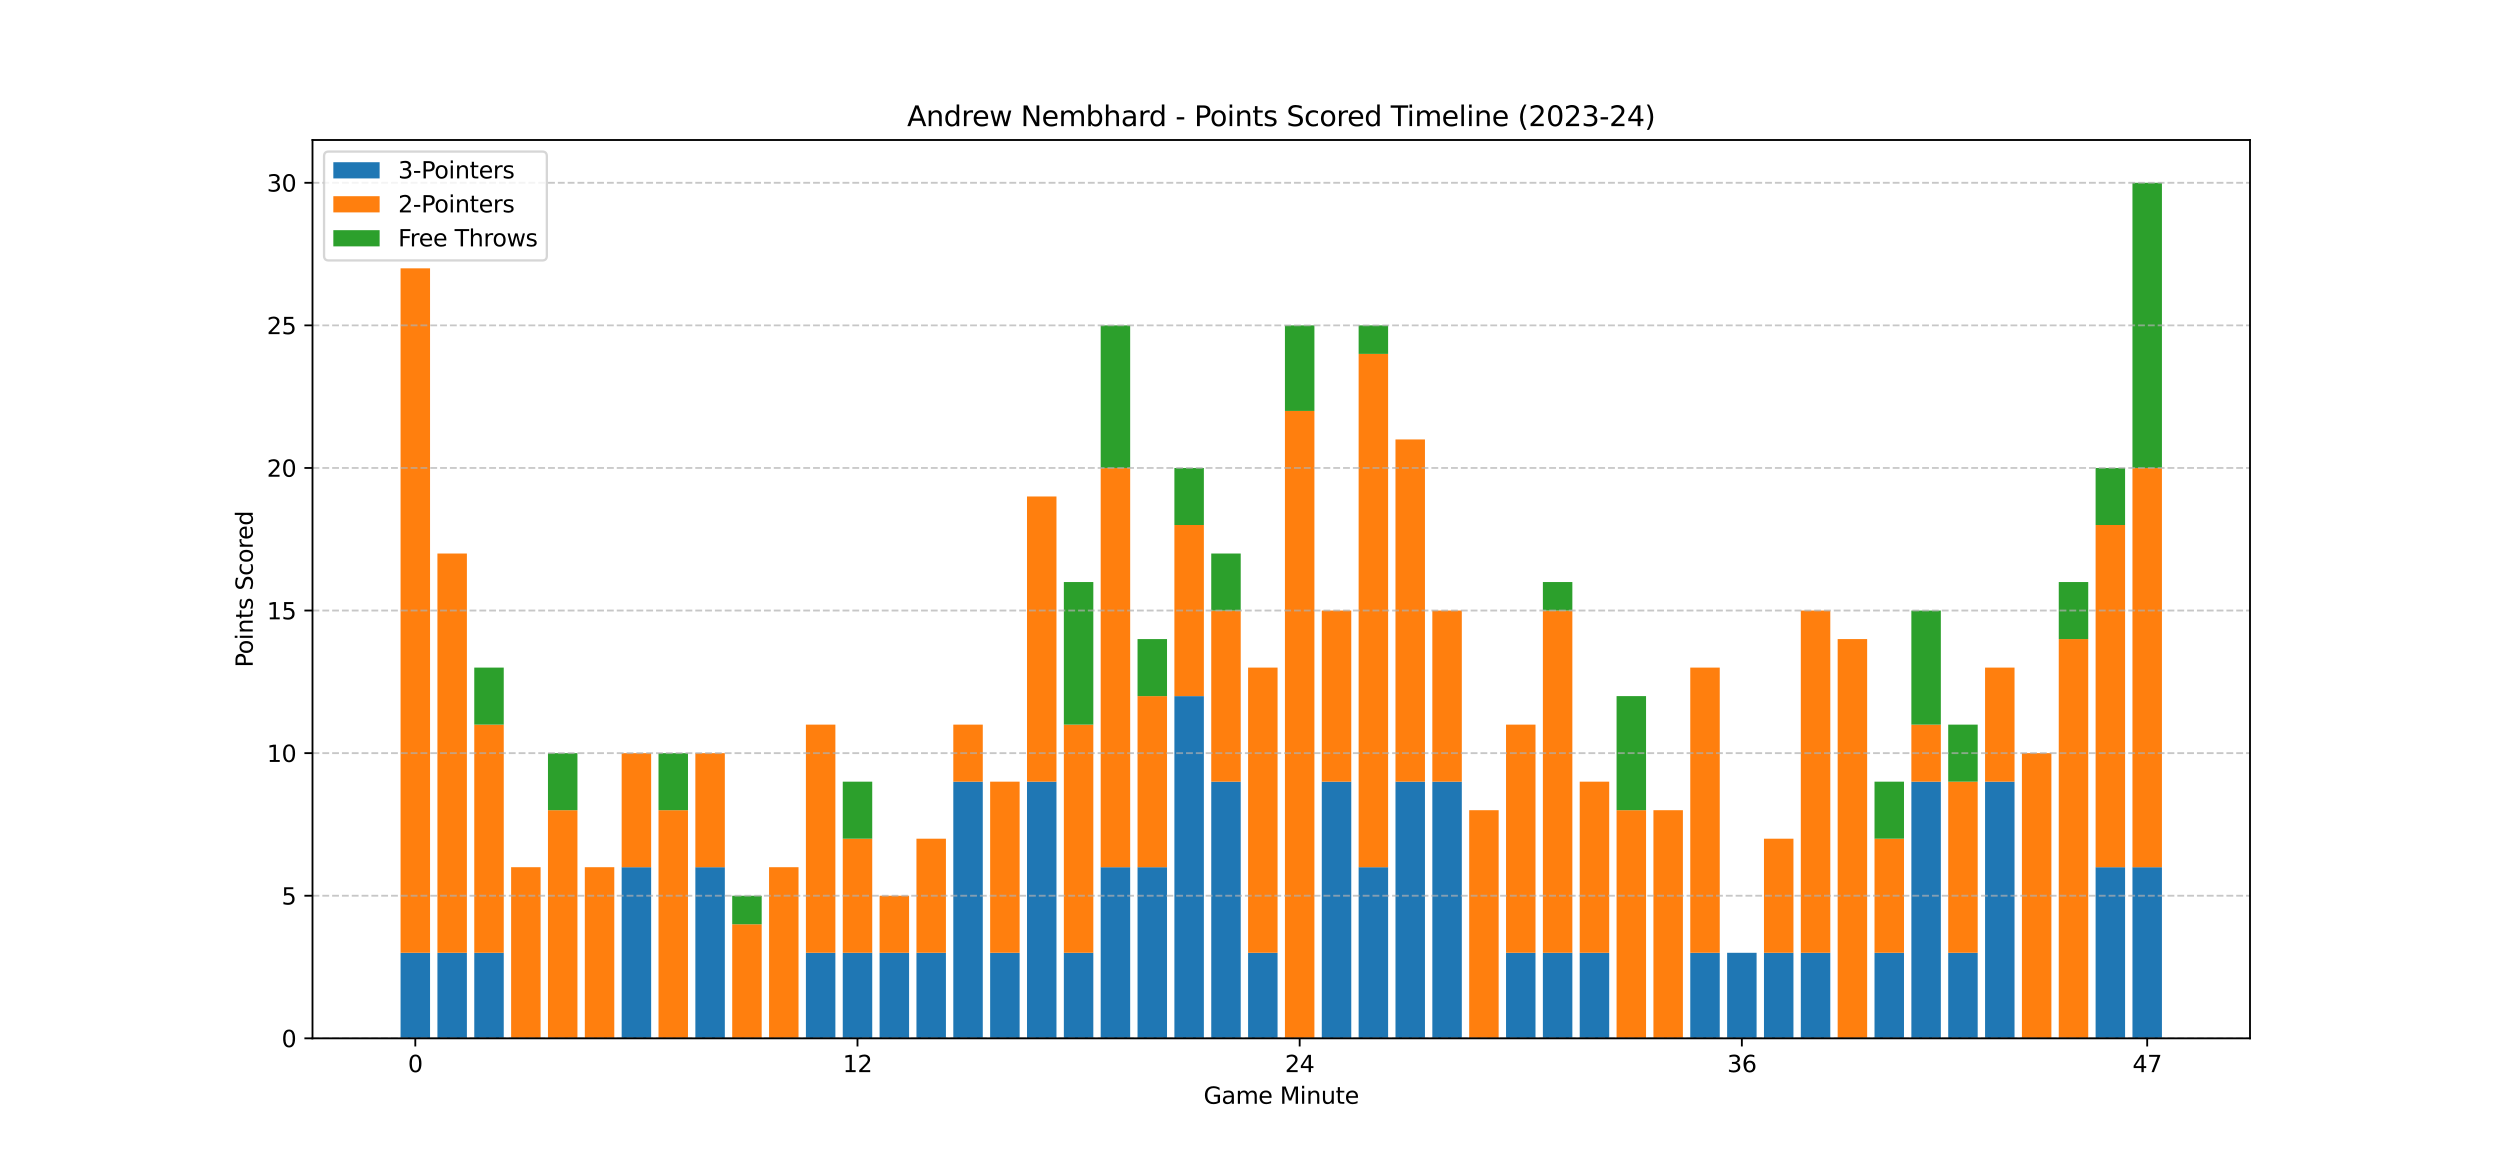<?xml version="1.0" encoding="utf-8" standalone="no"?>
<!DOCTYPE svg PUBLIC "-//W3C//DTD SVG 1.1//EN"
  "http://www.w3.org/Graphics/SVG/1.1/DTD/svg11.dtd">
<svg xmlns:xlink="http://www.w3.org/1999/xlink" width="1080pt" height="504pt" viewBox="0 0 1080 504" xmlns="http://www.w3.org/2000/svg" version="1.1">
 <defs>
  <style type="text/css">*{stroke-linejoin: round; stroke-linecap: butt}</style>
 </defs>
 <g id="figure_1">
  <g id="patch_1">
   <path d="M 0 504 
L 1080 504 
L 1080 0 
L 0 0 
z
" style="fill: #ffffff"/>
  </g>
  <g id="axes_1">
   <g id="patch_2">
    <path d="M 135 448.56 
L 972 448.56 
L 972 60.48 
L 135 60.48 
z
" style="fill: #ffffff"/>
   </g>
   <g id="patch_3">
    <path d="M 173.045 448.56 
L 185.78 448.56 
L 185.78 411.6 
L 173.045 411.6 
z
" clip-path="url(#p63dd020dab)" style="fill: #1f77b4"/>
   </g>
   <g id="patch_4">
    <path d="M 188.964 448.56 
L 201.699 448.56 
L 201.699 411.6 
L 188.964 411.6 
z
" clip-path="url(#p63dd020dab)" style="fill: #1f77b4"/>
   </g>
   <g id="patch_5">
    <path d="M 204.883 448.56 
L 217.618 448.56 
L 217.618 411.6 
L 204.883 411.6 
z
" clip-path="url(#p63dd020dab)" style="fill: #1f77b4"/>
   </g>
   <g id="patch_6">
    <path d="M 220.801 448.56 
L 233.536 448.56 
L 233.536 448.56 
L 220.801 448.56 
z
" clip-path="url(#p63dd020dab)" style="fill: #1f77b4"/>
   </g>
   <g id="patch_7">
    <path d="M 236.72 448.56 
L 249.455 448.56 
L 249.455 448.56 
L 236.72 448.56 
z
" clip-path="url(#p63dd020dab)" style="fill: #1f77b4"/>
   </g>
   <g id="patch_8">
    <path d="M 252.638 448.56 
L 265.373 448.56 
L 265.373 448.56 
L 252.638 448.56 
z
" clip-path="url(#p63dd020dab)" style="fill: #1f77b4"/>
   </g>
   <g id="patch_9">
    <path d="M 268.557 448.56 
L 281.292 448.56 
L 281.292 374.64 
L 268.557 374.64 
z
" clip-path="url(#p63dd020dab)" style="fill: #1f77b4"/>
   </g>
   <g id="patch_10">
    <path d="M 284.476 448.56 
L 297.211 448.56 
L 297.211 448.56 
L 284.476 448.56 
z
" clip-path="url(#p63dd020dab)" style="fill: #1f77b4"/>
   </g>
   <g id="patch_11">
    <path d="M 300.394 448.56 
L 313.129 448.56 
L 313.129 374.64 
L 300.394 374.64 
z
" clip-path="url(#p63dd020dab)" style="fill: #1f77b4"/>
   </g>
   <g id="patch_12">
    <path d="M 316.313 448.56 
L 329.048 448.56 
L 329.048 448.56 
L 316.313 448.56 
z
" clip-path="url(#p63dd020dab)" style="fill: #1f77b4"/>
   </g>
   <g id="patch_13">
    <path d="M 332.231 448.56 
L 344.966 448.56 
L 344.966 448.56 
L 332.231 448.56 
z
" clip-path="url(#p63dd020dab)" style="fill: #1f77b4"/>
   </g>
   <g id="patch_14">
    <path d="M 348.15 448.56 
L 360.885 448.56 
L 360.885 411.6 
L 348.15 411.6 
z
" clip-path="url(#p63dd020dab)" style="fill: #1f77b4"/>
   </g>
   <g id="patch_15">
    <path d="M 364.069 448.56 
L 376.804 448.56 
L 376.804 411.6 
L 364.069 411.6 
z
" clip-path="url(#p63dd020dab)" style="fill: #1f77b4"/>
   </g>
   <g id="patch_16">
    <path d="M 379.987 448.56 
L 392.722 448.56 
L 392.722 411.6 
L 379.987 411.6 
z
" clip-path="url(#p63dd020dab)" style="fill: #1f77b4"/>
   </g>
   <g id="patch_17">
    <path d="M 395.906 448.56 
L 408.641 448.56 
L 408.641 411.6 
L 395.906 411.6 
z
" clip-path="url(#p63dd020dab)" style="fill: #1f77b4"/>
   </g>
   <g id="patch_18">
    <path d="M 411.824 448.56 
L 424.559 448.56 
L 424.559 337.68 
L 411.824 337.68 
z
" clip-path="url(#p63dd020dab)" style="fill: #1f77b4"/>
   </g>
   <g id="patch_19">
    <path d="M 427.743 448.56 
L 440.478 448.56 
L 440.478 411.6 
L 427.743 411.6 
z
" clip-path="url(#p63dd020dab)" style="fill: #1f77b4"/>
   </g>
   <g id="patch_20">
    <path d="M 443.662 448.56 
L 456.397 448.56 
L 456.397 337.68 
L 443.662 337.68 
z
" clip-path="url(#p63dd020dab)" style="fill: #1f77b4"/>
   </g>
   <g id="patch_21">
    <path d="M 459.58 448.56 
L 472.315 448.56 
L 472.315 411.6 
L 459.58 411.6 
z
" clip-path="url(#p63dd020dab)" style="fill: #1f77b4"/>
   </g>
   <g id="patch_22">
    <path d="M 475.499 448.56 
L 488.234 448.56 
L 488.234 374.64 
L 475.499 374.64 
z
" clip-path="url(#p63dd020dab)" style="fill: #1f77b4"/>
   </g>
   <g id="patch_23">
    <path d="M 491.417 448.56 
L 504.152 448.56 
L 504.152 374.64 
L 491.417 374.64 
z
" clip-path="url(#p63dd020dab)" style="fill: #1f77b4"/>
   </g>
   <g id="patch_24">
    <path d="M 507.336 448.56 
L 520.071 448.56 
L 520.071 300.72 
L 507.336 300.72 
z
" clip-path="url(#p63dd020dab)" style="fill: #1f77b4"/>
   </g>
   <g id="patch_25">
    <path d="M 523.255 448.56 
L 535.99 448.56 
L 535.99 337.68 
L 523.255 337.68 
z
" clip-path="url(#p63dd020dab)" style="fill: #1f77b4"/>
   </g>
   <g id="patch_26">
    <path d="M 539.173 448.56 
L 551.908 448.56 
L 551.908 411.6 
L 539.173 411.6 
z
" clip-path="url(#p63dd020dab)" style="fill: #1f77b4"/>
   </g>
   <g id="patch_27">
    <path d="M 555.092 448.56 
L 567.827 448.56 
L 567.827 448.56 
L 555.092 448.56 
z
" clip-path="url(#p63dd020dab)" style="fill: #1f77b4"/>
   </g>
   <g id="patch_28">
    <path d="M 571.01 448.56 
L 583.745 448.56 
L 583.745 337.68 
L 571.01 337.68 
z
" clip-path="url(#p63dd020dab)" style="fill: #1f77b4"/>
   </g>
   <g id="patch_29">
    <path d="M 586.929 448.56 
L 599.664 448.56 
L 599.664 374.64 
L 586.929 374.64 
z
" clip-path="url(#p63dd020dab)" style="fill: #1f77b4"/>
   </g>
   <g id="patch_30">
    <path d="M 602.848 448.56 
L 615.583 448.56 
L 615.583 337.68 
L 602.848 337.68 
z
" clip-path="url(#p63dd020dab)" style="fill: #1f77b4"/>
   </g>
   <g id="patch_31">
    <path d="M 618.766 448.56 
L 631.501 448.56 
L 631.501 337.68 
L 618.766 337.68 
z
" clip-path="url(#p63dd020dab)" style="fill: #1f77b4"/>
   </g>
   <g id="patch_32">
    <path d="M 634.685 448.56 
L 647.42 448.56 
L 647.42 448.56 
L 634.685 448.56 
z
" clip-path="url(#p63dd020dab)" style="fill: #1f77b4"/>
   </g>
   <g id="patch_33">
    <path d="M 650.603 448.56 
L 663.338 448.56 
L 663.338 411.6 
L 650.603 411.6 
z
" clip-path="url(#p63dd020dab)" style="fill: #1f77b4"/>
   </g>
   <g id="patch_34">
    <path d="M 666.522 448.56 
L 679.257 448.56 
L 679.257 411.6 
L 666.522 411.6 
z
" clip-path="url(#p63dd020dab)" style="fill: #1f77b4"/>
   </g>
   <g id="patch_35">
    <path d="M 682.441 448.56 
L 695.176 448.56 
L 695.176 411.6 
L 682.441 411.6 
z
" clip-path="url(#p63dd020dab)" style="fill: #1f77b4"/>
   </g>
   <g id="patch_36">
    <path d="M 698.359 448.56 
L 711.094 448.56 
L 711.094 448.56 
L 698.359 448.56 
z
" clip-path="url(#p63dd020dab)" style="fill: #1f77b4"/>
   </g>
   <g id="patch_37">
    <path d="M 714.278 448.56 
L 727.013 448.56 
L 727.013 448.56 
L 714.278 448.56 
z
" clip-path="url(#p63dd020dab)" style="fill: #1f77b4"/>
   </g>
   <g id="patch_38">
    <path d="M 730.196 448.56 
L 742.931 448.56 
L 742.931 411.6 
L 730.196 411.6 
z
" clip-path="url(#p63dd020dab)" style="fill: #1f77b4"/>
   </g>
   <g id="patch_39">
    <path d="M 746.115 448.56 
L 758.85 448.56 
L 758.85 411.6 
L 746.115 411.6 
z
" clip-path="url(#p63dd020dab)" style="fill: #1f77b4"/>
   </g>
   <g id="patch_40">
    <path d="M 762.034 448.56 
L 774.769 448.56 
L 774.769 411.6 
L 762.034 411.6 
z
" clip-path="url(#p63dd020dab)" style="fill: #1f77b4"/>
   </g>
   <g id="patch_41">
    <path d="M 777.952 448.56 
L 790.687 448.56 
L 790.687 411.6 
L 777.952 411.6 
z
" clip-path="url(#p63dd020dab)" style="fill: #1f77b4"/>
   </g>
   <g id="patch_42">
    <path d="M 793.871 448.56 
L 806.606 448.56 
L 806.606 448.56 
L 793.871 448.56 
z
" clip-path="url(#p63dd020dab)" style="fill: #1f77b4"/>
   </g>
   <g id="patch_43">
    <path d="M 809.789 448.56 
L 822.524 448.56 
L 822.524 411.6 
L 809.789 411.6 
z
" clip-path="url(#p63dd020dab)" style="fill: #1f77b4"/>
   </g>
   <g id="patch_44">
    <path d="M 825.708 448.56 
L 838.443 448.56 
L 838.443 337.68 
L 825.708 337.68 
z
" clip-path="url(#p63dd020dab)" style="fill: #1f77b4"/>
   </g>
   <g id="patch_45">
    <path d="M 841.627 448.56 
L 854.362 448.56 
L 854.362 411.6 
L 841.627 411.6 
z
" clip-path="url(#p63dd020dab)" style="fill: #1f77b4"/>
   </g>
   <g id="patch_46">
    <path d="M 857.545 448.56 
L 870.28 448.56 
L 870.28 337.68 
L 857.545 337.68 
z
" clip-path="url(#p63dd020dab)" style="fill: #1f77b4"/>
   </g>
   <g id="patch_47">
    <path d="M 873.464 448.56 
L 886.199 448.56 
L 886.199 448.56 
L 873.464 448.56 
z
" clip-path="url(#p63dd020dab)" style="fill: #1f77b4"/>
   </g>
   <g id="patch_48">
    <path d="M 889.382 448.56 
L 902.117 448.56 
L 902.117 448.56 
L 889.382 448.56 
z
" clip-path="url(#p63dd020dab)" style="fill: #1f77b4"/>
   </g>
   <g id="patch_49">
    <path d="M 905.301 448.56 
L 918.036 448.56 
L 918.036 374.64 
L 905.301 374.64 
z
" clip-path="url(#p63dd020dab)" style="fill: #1f77b4"/>
   </g>
   <g id="patch_50">
    <path d="M 921.22 448.56 
L 933.955 448.56 
L 933.955 374.64 
L 921.22 374.64 
z
" clip-path="url(#p63dd020dab)" style="fill: #1f77b4"/>
   </g>
   <g id="patch_51">
    <path d="M 173.045 411.6 
L 185.78 411.6 
L 185.78 115.92 
L 173.045 115.92 
z
" clip-path="url(#p63dd020dab)" style="fill: #ff7f0e"/>
   </g>
   <g id="patch_52">
    <path d="M 188.964 411.6 
L 201.699 411.6 
L 201.699 239.12 
L 188.964 239.12 
z
" clip-path="url(#p63dd020dab)" style="fill: #ff7f0e"/>
   </g>
   <g id="patch_53">
    <path d="M 204.883 411.6 
L 217.618 411.6 
L 217.618 313.04 
L 204.883 313.04 
z
" clip-path="url(#p63dd020dab)" style="fill: #ff7f0e"/>
   </g>
   <g id="patch_54">
    <path d="M 220.801 448.56 
L 233.536 448.56 
L 233.536 374.64 
L 220.801 374.64 
z
" clip-path="url(#p63dd020dab)" style="fill: #ff7f0e"/>
   </g>
   <g id="patch_55">
    <path d="M 236.72 448.56 
L 249.455 448.56 
L 249.455 350 
L 236.72 350 
z
" clip-path="url(#p63dd020dab)" style="fill: #ff7f0e"/>
   </g>
   <g id="patch_56">
    <path d="M 252.638 448.56 
L 265.373 448.56 
L 265.373 374.64 
L 252.638 374.64 
z
" clip-path="url(#p63dd020dab)" style="fill: #ff7f0e"/>
   </g>
   <g id="patch_57">
    <path d="M 268.557 374.64 
L 281.292 374.64 
L 281.292 325.36 
L 268.557 325.36 
z
" clip-path="url(#p63dd020dab)" style="fill: #ff7f0e"/>
   </g>
   <g id="patch_58">
    <path d="M 284.476 448.56 
L 297.211 448.56 
L 297.211 350 
L 284.476 350 
z
" clip-path="url(#p63dd020dab)" style="fill: #ff7f0e"/>
   </g>
   <g id="patch_59">
    <path d="M 300.394 374.64 
L 313.129 374.64 
L 313.129 325.36 
L 300.394 325.36 
z
" clip-path="url(#p63dd020dab)" style="fill: #ff7f0e"/>
   </g>
   <g id="patch_60">
    <path d="M 316.313 448.56 
L 329.048 448.56 
L 329.048 399.28 
L 316.313 399.28 
z
" clip-path="url(#p63dd020dab)" style="fill: #ff7f0e"/>
   </g>
   <g id="patch_61">
    <path d="M 332.231 448.56 
L 344.966 448.56 
L 344.966 374.64 
L 332.231 374.64 
z
" clip-path="url(#p63dd020dab)" style="fill: #ff7f0e"/>
   </g>
   <g id="patch_62">
    <path d="M 348.15 411.6 
L 360.885 411.6 
L 360.885 313.04 
L 348.15 313.04 
z
" clip-path="url(#p63dd020dab)" style="fill: #ff7f0e"/>
   </g>
   <g id="patch_63">
    <path d="M 364.069 411.6 
L 376.804 411.6 
L 376.804 362.32 
L 364.069 362.32 
z
" clip-path="url(#p63dd020dab)" style="fill: #ff7f0e"/>
   </g>
   <g id="patch_64">
    <path d="M 379.987 411.6 
L 392.722 411.6 
L 392.722 386.96 
L 379.987 386.96 
z
" clip-path="url(#p63dd020dab)" style="fill: #ff7f0e"/>
   </g>
   <g id="patch_65">
    <path d="M 395.906 411.6 
L 408.641 411.6 
L 408.641 362.32 
L 395.906 362.32 
z
" clip-path="url(#p63dd020dab)" style="fill: #ff7f0e"/>
   </g>
   <g id="patch_66">
    <path d="M 411.824 337.68 
L 424.559 337.68 
L 424.559 313.04 
L 411.824 313.04 
z
" clip-path="url(#p63dd020dab)" style="fill: #ff7f0e"/>
   </g>
   <g id="patch_67">
    <path d="M 427.743 411.6 
L 440.478 411.6 
L 440.478 337.68 
L 427.743 337.68 
z
" clip-path="url(#p63dd020dab)" style="fill: #ff7f0e"/>
   </g>
   <g id="patch_68">
    <path d="M 443.662 337.68 
L 456.397 337.68 
L 456.397 214.48 
L 443.662 214.48 
z
" clip-path="url(#p63dd020dab)" style="fill: #ff7f0e"/>
   </g>
   <g id="patch_69">
    <path d="M 459.58 411.6 
L 472.315 411.6 
L 472.315 313.04 
L 459.58 313.04 
z
" clip-path="url(#p63dd020dab)" style="fill: #ff7f0e"/>
   </g>
   <g id="patch_70">
    <path d="M 475.499 374.64 
L 488.234 374.64 
L 488.234 202.16 
L 475.499 202.16 
z
" clip-path="url(#p63dd020dab)" style="fill: #ff7f0e"/>
   </g>
   <g id="patch_71">
    <path d="M 491.417 374.64 
L 504.152 374.64 
L 504.152 300.72 
L 491.417 300.72 
z
" clip-path="url(#p63dd020dab)" style="fill: #ff7f0e"/>
   </g>
   <g id="patch_72">
    <path d="M 507.336 300.72 
L 520.071 300.72 
L 520.071 226.8 
L 507.336 226.8 
z
" clip-path="url(#p63dd020dab)" style="fill: #ff7f0e"/>
   </g>
   <g id="patch_73">
    <path d="M 523.255 337.68 
L 535.99 337.68 
L 535.99 263.76 
L 523.255 263.76 
z
" clip-path="url(#p63dd020dab)" style="fill: #ff7f0e"/>
   </g>
   <g id="patch_74">
    <path d="M 539.173 411.6 
L 551.908 411.6 
L 551.908 288.4 
L 539.173 288.4 
z
" clip-path="url(#p63dd020dab)" style="fill: #ff7f0e"/>
   </g>
   <g id="patch_75">
    <path d="M 555.092 448.56 
L 567.827 448.56 
L 567.827 177.52 
L 555.092 177.52 
z
" clip-path="url(#p63dd020dab)" style="fill: #ff7f0e"/>
   </g>
   <g id="patch_76">
    <path d="M 571.01 337.68 
L 583.745 337.68 
L 583.745 263.76 
L 571.01 263.76 
z
" clip-path="url(#p63dd020dab)" style="fill: #ff7f0e"/>
   </g>
   <g id="patch_77">
    <path d="M 586.929 374.64 
L 599.664 374.64 
L 599.664 152.88 
L 586.929 152.88 
z
" clip-path="url(#p63dd020dab)" style="fill: #ff7f0e"/>
   </g>
   <g id="patch_78">
    <path d="M 602.848 337.68 
L 615.583 337.68 
L 615.583 189.84 
L 602.848 189.84 
z
" clip-path="url(#p63dd020dab)" style="fill: #ff7f0e"/>
   </g>
   <g id="patch_79">
    <path d="M 618.766 337.68 
L 631.501 337.68 
L 631.501 263.76 
L 618.766 263.76 
z
" clip-path="url(#p63dd020dab)" style="fill: #ff7f0e"/>
   </g>
   <g id="patch_80">
    <path d="M 634.685 448.56 
L 647.42 448.56 
L 647.42 350 
L 634.685 350 
z
" clip-path="url(#p63dd020dab)" style="fill: #ff7f0e"/>
   </g>
   <g id="patch_81">
    <path d="M 650.603 411.6 
L 663.338 411.6 
L 663.338 313.04 
L 650.603 313.04 
z
" clip-path="url(#p63dd020dab)" style="fill: #ff7f0e"/>
   </g>
   <g id="patch_82">
    <path d="M 666.522 411.6 
L 679.257 411.6 
L 679.257 263.76 
L 666.522 263.76 
z
" clip-path="url(#p63dd020dab)" style="fill: #ff7f0e"/>
   </g>
   <g id="patch_83">
    <path d="M 682.441 411.6 
L 695.176 411.6 
L 695.176 337.68 
L 682.441 337.68 
z
" clip-path="url(#p63dd020dab)" style="fill: #ff7f0e"/>
   </g>
   <g id="patch_84">
    <path d="M 698.359 448.56 
L 711.094 448.56 
L 711.094 350 
L 698.359 350 
z
" clip-path="url(#p63dd020dab)" style="fill: #ff7f0e"/>
   </g>
   <g id="patch_85">
    <path d="M 714.278 448.56 
L 727.013 448.56 
L 727.013 350 
L 714.278 350 
z
" clip-path="url(#p63dd020dab)" style="fill: #ff7f0e"/>
   </g>
   <g id="patch_86">
    <path d="M 730.196 411.6 
L 742.931 411.6 
L 742.931 288.4 
L 730.196 288.4 
z
" clip-path="url(#p63dd020dab)" style="fill: #ff7f0e"/>
   </g>
   <g id="patch_87">
    <path d="M 746.115 411.6 
L 758.85 411.6 
L 758.85 411.6 
L 746.115 411.6 
z
" clip-path="url(#p63dd020dab)" style="fill: #ff7f0e"/>
   </g>
   <g id="patch_88">
    <path d="M 762.034 411.6 
L 774.769 411.6 
L 774.769 362.32 
L 762.034 362.32 
z
" clip-path="url(#p63dd020dab)" style="fill: #ff7f0e"/>
   </g>
   <g id="patch_89">
    <path d="M 777.952 411.6 
L 790.687 411.6 
L 790.687 263.76 
L 777.952 263.76 
z
" clip-path="url(#p63dd020dab)" style="fill: #ff7f0e"/>
   </g>
   <g id="patch_90">
    <path d="M 793.871 448.56 
L 806.606 448.56 
L 806.606 276.08 
L 793.871 276.08 
z
" clip-path="url(#p63dd020dab)" style="fill: #ff7f0e"/>
   </g>
   <g id="patch_91">
    <path d="M 809.789 411.6 
L 822.524 411.6 
L 822.524 362.32 
L 809.789 362.32 
z
" clip-path="url(#p63dd020dab)" style="fill: #ff7f0e"/>
   </g>
   <g id="patch_92">
    <path d="M 825.708 337.68 
L 838.443 337.68 
L 838.443 313.04 
L 825.708 313.04 
z
" clip-path="url(#p63dd020dab)" style="fill: #ff7f0e"/>
   </g>
   <g id="patch_93">
    <path d="M 841.627 411.6 
L 854.362 411.6 
L 854.362 337.68 
L 841.627 337.68 
z
" clip-path="url(#p63dd020dab)" style="fill: #ff7f0e"/>
   </g>
   <g id="patch_94">
    <path d="M 857.545 337.68 
L 870.28 337.68 
L 870.28 288.4 
L 857.545 288.4 
z
" clip-path="url(#p63dd020dab)" style="fill: #ff7f0e"/>
   </g>
   <g id="patch_95">
    <path d="M 873.464 448.56 
L 886.199 448.56 
L 886.199 325.36 
L 873.464 325.36 
z
" clip-path="url(#p63dd020dab)" style="fill: #ff7f0e"/>
   </g>
   <g id="patch_96">
    <path d="M 889.382 448.56 
L 902.117 448.56 
L 902.117 276.08 
L 889.382 276.08 
z
" clip-path="url(#p63dd020dab)" style="fill: #ff7f0e"/>
   </g>
   <g id="patch_97">
    <path d="M 905.301 374.64 
L 918.036 374.64 
L 918.036 226.8 
L 905.301 226.8 
z
" clip-path="url(#p63dd020dab)" style="fill: #ff7f0e"/>
   </g>
   <g id="patch_98">
    <path d="M 921.22 374.64 
L 933.955 374.64 
L 933.955 202.16 
L 921.22 202.16 
z
" clip-path="url(#p63dd020dab)" style="fill: #ff7f0e"/>
   </g>
   <g id="patch_99">
    <path d="M 173.045 115.92 
L 185.78 115.92 
L 185.78 115.92 
L 173.045 115.92 
z
" clip-path="url(#p63dd020dab)" style="fill: #2ca02c"/>
   </g>
   <g id="patch_100">
    <path d="M 188.964 239.12 
L 201.699 239.12 
L 201.699 239.12 
L 188.964 239.12 
z
" clip-path="url(#p63dd020dab)" style="fill: #2ca02c"/>
   </g>
   <g id="patch_101">
    <path d="M 204.883 313.04 
L 217.618 313.04 
L 217.618 288.4 
L 204.883 288.4 
z
" clip-path="url(#p63dd020dab)" style="fill: #2ca02c"/>
   </g>
   <g id="patch_102">
    <path d="M 220.801 374.64 
L 233.536 374.64 
L 233.536 374.64 
L 220.801 374.64 
z
" clip-path="url(#p63dd020dab)" style="fill: #2ca02c"/>
   </g>
   <g id="patch_103">
    <path d="M 236.72 350 
L 249.455 350 
L 249.455 325.36 
L 236.72 325.36 
z
" clip-path="url(#p63dd020dab)" style="fill: #2ca02c"/>
   </g>
   <g id="patch_104">
    <path d="M 252.638 374.64 
L 265.373 374.64 
L 265.373 374.64 
L 252.638 374.64 
z
" clip-path="url(#p63dd020dab)" style="fill: #2ca02c"/>
   </g>
   <g id="patch_105">
    <path d="M 268.557 325.36 
L 281.292 325.36 
L 281.292 325.36 
L 268.557 325.36 
z
" clip-path="url(#p63dd020dab)" style="fill: #2ca02c"/>
   </g>
   <g id="patch_106">
    <path d="M 284.476 350 
L 297.211 350 
L 297.211 325.36 
L 284.476 325.36 
z
" clip-path="url(#p63dd020dab)" style="fill: #2ca02c"/>
   </g>
   <g id="patch_107">
    <path d="M 300.394 325.36 
L 313.129 325.36 
L 313.129 325.36 
L 300.394 325.36 
z
" clip-path="url(#p63dd020dab)" style="fill: #2ca02c"/>
   </g>
   <g id="patch_108">
    <path d="M 316.313 399.28 
L 329.048 399.28 
L 329.048 386.96 
L 316.313 386.96 
z
" clip-path="url(#p63dd020dab)" style="fill: #2ca02c"/>
   </g>
   <g id="patch_109">
    <path d="M 332.231 374.64 
L 344.966 374.64 
L 344.966 374.64 
L 332.231 374.64 
z
" clip-path="url(#p63dd020dab)" style="fill: #2ca02c"/>
   </g>
   <g id="patch_110">
    <path d="M 348.15 313.04 
L 360.885 313.04 
L 360.885 313.04 
L 348.15 313.04 
z
" clip-path="url(#p63dd020dab)" style="fill: #2ca02c"/>
   </g>
   <g id="patch_111">
    <path d="M 364.069 362.32 
L 376.804 362.32 
L 376.804 337.68 
L 364.069 337.68 
z
" clip-path="url(#p63dd020dab)" style="fill: #2ca02c"/>
   </g>
   <g id="patch_112">
    <path d="M 379.987 386.96 
L 392.722 386.96 
L 392.722 386.96 
L 379.987 386.96 
z
" clip-path="url(#p63dd020dab)" style="fill: #2ca02c"/>
   </g>
   <g id="patch_113">
    <path d="M 395.906 362.32 
L 408.641 362.32 
L 408.641 362.32 
L 395.906 362.32 
z
" clip-path="url(#p63dd020dab)" style="fill: #2ca02c"/>
   </g>
   <g id="patch_114">
    <path d="M 411.824 313.04 
L 424.559 313.04 
L 424.559 313.04 
L 411.824 313.04 
z
" clip-path="url(#p63dd020dab)" style="fill: #2ca02c"/>
   </g>
   <g id="patch_115">
    <path d="M 427.743 337.68 
L 440.478 337.68 
L 440.478 337.68 
L 427.743 337.68 
z
" clip-path="url(#p63dd020dab)" style="fill: #2ca02c"/>
   </g>
   <g id="patch_116">
    <path d="M 443.662 214.48 
L 456.397 214.48 
L 456.397 214.48 
L 443.662 214.48 
z
" clip-path="url(#p63dd020dab)" style="fill: #2ca02c"/>
   </g>
   <g id="patch_117">
    <path d="M 459.58 313.04 
L 472.315 313.04 
L 472.315 251.44 
L 459.58 251.44 
z
" clip-path="url(#p63dd020dab)" style="fill: #2ca02c"/>
   </g>
   <g id="patch_118">
    <path d="M 475.499 202.16 
L 488.234 202.16 
L 488.234 140.56 
L 475.499 140.56 
z
" clip-path="url(#p63dd020dab)" style="fill: #2ca02c"/>
   </g>
   <g id="patch_119">
    <path d="M 491.417 300.72 
L 504.152 300.72 
L 504.152 276.08 
L 491.417 276.08 
z
" clip-path="url(#p63dd020dab)" style="fill: #2ca02c"/>
   </g>
   <g id="patch_120">
    <path d="M 507.336 226.8 
L 520.071 226.8 
L 520.071 202.16 
L 507.336 202.16 
z
" clip-path="url(#p63dd020dab)" style="fill: #2ca02c"/>
   </g>
   <g id="patch_121">
    <path d="M 523.255 263.76 
L 535.99 263.76 
L 535.99 239.12 
L 523.255 239.12 
z
" clip-path="url(#p63dd020dab)" style="fill: #2ca02c"/>
   </g>
   <g id="patch_122">
    <path d="M 539.173 288.4 
L 551.908 288.4 
L 551.908 288.4 
L 539.173 288.4 
z
" clip-path="url(#p63dd020dab)" style="fill: #2ca02c"/>
   </g>
   <g id="patch_123">
    <path d="M 555.092 177.52 
L 567.827 177.52 
L 567.827 140.56 
L 555.092 140.56 
z
" clip-path="url(#p63dd020dab)" style="fill: #2ca02c"/>
   </g>
   <g id="patch_124">
    <path d="M 571.01 263.76 
L 583.745 263.76 
L 583.745 263.76 
L 571.01 263.76 
z
" clip-path="url(#p63dd020dab)" style="fill: #2ca02c"/>
   </g>
   <g id="patch_125">
    <path d="M 586.929 152.88 
L 599.664 152.88 
L 599.664 140.56 
L 586.929 140.56 
z
" clip-path="url(#p63dd020dab)" style="fill: #2ca02c"/>
   </g>
   <g id="patch_126">
    <path d="M 602.848 189.84 
L 615.583 189.84 
L 615.583 189.84 
L 602.848 189.84 
z
" clip-path="url(#p63dd020dab)" style="fill: #2ca02c"/>
   </g>
   <g id="patch_127">
    <path d="M 618.766 263.76 
L 631.501 263.76 
L 631.501 263.76 
L 618.766 263.76 
z
" clip-path="url(#p63dd020dab)" style="fill: #2ca02c"/>
   </g>
   <g id="patch_128">
    <path d="M 634.685 350 
L 647.42 350 
L 647.42 350 
L 634.685 350 
z
" clip-path="url(#p63dd020dab)" style="fill: #2ca02c"/>
   </g>
   <g id="patch_129">
    <path d="M 650.603 313.04 
L 663.338 313.04 
L 663.338 313.04 
L 650.603 313.04 
z
" clip-path="url(#p63dd020dab)" style="fill: #2ca02c"/>
   </g>
   <g id="patch_130">
    <path d="M 666.522 263.76 
L 679.257 263.76 
L 679.257 251.44 
L 666.522 251.44 
z
" clip-path="url(#p63dd020dab)" style="fill: #2ca02c"/>
   </g>
   <g id="patch_131">
    <path d="M 682.441 337.68 
L 695.176 337.68 
L 695.176 337.68 
L 682.441 337.68 
z
" clip-path="url(#p63dd020dab)" style="fill: #2ca02c"/>
   </g>
   <g id="patch_132">
    <path d="M 698.359 350 
L 711.094 350 
L 711.094 300.72 
L 698.359 300.72 
z
" clip-path="url(#p63dd020dab)" style="fill: #2ca02c"/>
   </g>
   <g id="patch_133">
    <path d="M 714.278 350 
L 727.013 350 
L 727.013 350 
L 714.278 350 
z
" clip-path="url(#p63dd020dab)" style="fill: #2ca02c"/>
   </g>
   <g id="patch_134">
    <path d="M 730.196 288.4 
L 742.931 288.4 
L 742.931 288.4 
L 730.196 288.4 
z
" clip-path="url(#p63dd020dab)" style="fill: #2ca02c"/>
   </g>
   <g id="patch_135">
    <path d="M 746.115 411.6 
L 758.85 411.6 
L 758.85 411.6 
L 746.115 411.6 
z
" clip-path="url(#p63dd020dab)" style="fill: #2ca02c"/>
   </g>
   <g id="patch_136">
    <path d="M 762.034 362.32 
L 774.769 362.32 
L 774.769 362.32 
L 762.034 362.32 
z
" clip-path="url(#p63dd020dab)" style="fill: #2ca02c"/>
   </g>
   <g id="patch_137">
    <path d="M 777.952 263.76 
L 790.687 263.76 
L 790.687 263.76 
L 777.952 263.76 
z
" clip-path="url(#p63dd020dab)" style="fill: #2ca02c"/>
   </g>
   <g id="patch_138">
    <path d="M 793.871 276.08 
L 806.606 276.08 
L 806.606 276.08 
L 793.871 276.08 
z
" clip-path="url(#p63dd020dab)" style="fill: #2ca02c"/>
   </g>
   <g id="patch_139">
    <path d="M 809.789 362.32 
L 822.524 362.32 
L 822.524 337.68 
L 809.789 337.68 
z
" clip-path="url(#p63dd020dab)" style="fill: #2ca02c"/>
   </g>
   <g id="patch_140">
    <path d="M 825.708 313.04 
L 838.443 313.04 
L 838.443 263.76 
L 825.708 263.76 
z
" clip-path="url(#p63dd020dab)" style="fill: #2ca02c"/>
   </g>
   <g id="patch_141">
    <path d="M 841.627 337.68 
L 854.362 337.68 
L 854.362 313.04 
L 841.627 313.04 
z
" clip-path="url(#p63dd020dab)" style="fill: #2ca02c"/>
   </g>
   <g id="patch_142">
    <path d="M 857.545 288.4 
L 870.28 288.4 
L 870.28 288.4 
L 857.545 288.4 
z
" clip-path="url(#p63dd020dab)" style="fill: #2ca02c"/>
   </g>
   <g id="patch_143">
    <path d="M 873.464 325.36 
L 886.199 325.36 
L 886.199 325.36 
L 873.464 325.36 
z
" clip-path="url(#p63dd020dab)" style="fill: #2ca02c"/>
   </g>
   <g id="patch_144">
    <path d="M 889.382 276.08 
L 902.117 276.08 
L 902.117 251.44 
L 889.382 251.44 
z
" clip-path="url(#p63dd020dab)" style="fill: #2ca02c"/>
   </g>
   <g id="patch_145">
    <path d="M 905.301 226.8 
L 918.036 226.8 
L 918.036 202.16 
L 905.301 202.16 
z
" clip-path="url(#p63dd020dab)" style="fill: #2ca02c"/>
   </g>
   <g id="patch_146">
    <path d="M 921.22 202.16 
L 933.955 202.16 
L 933.955 78.96 
L 921.22 78.96 
z
" clip-path="url(#p63dd020dab)" style="fill: #2ca02c"/>
   </g>
   <g id="matplotlib.axis_1">
    <g id="xtick_1">
     <g id="line2d_1">
      <defs>
       <path id="mbf92e09801" d="M 0 0 
L 0 3.5 
" style="stroke: #000000; stroke-width: 0.8"/>
      </defs>
      <g>
       <use xlink:href="#mbf92e09801" x="179.413" y="448.56" style="stroke: #000000; stroke-width: 0.8"/>
      </g>
     </g>
     <g id="text_1">
      <!-- 0 -->
      <g transform="translate(176.232 463.158) scale(0.1 -0.1)">
       <defs>
        <path id="DejaVuSans-30" d="M 2034 4250 
Q 1547 4250 1301 3770 
Q 1056 3291 1056 2328 
Q 1056 1369 1301 889 
Q 1547 409 2034 409 
Q 2525 409 2770 889 
Q 3016 1369 3016 2328 
Q 3016 3291 2770 3770 
Q 2525 4250 2034 4250 
z
M 2034 4750 
Q 2819 4750 3233 4129 
Q 3647 3509 3647 2328 
Q 3647 1150 3233 529 
Q 2819 -91 2034 -91 
Q 1250 -91 836 529 
Q 422 1150 422 2328 
Q 422 3509 836 4129 
Q 1250 4750 2034 4750 
z
" transform="scale(0.016)"/>
       </defs>
       <use xlink:href="#DejaVuSans-30"/>
      </g>
     </g>
    </g>
    <g id="xtick_2">
     <g id="line2d_2">
      <g>
       <use xlink:href="#mbf92e09801" x="370.436" y="448.56" style="stroke: #000000; stroke-width: 0.8"/>
      </g>
     </g>
     <g id="text_2">
      <!-- 12 -->
      <g transform="translate(364.074 463.158) scale(0.1 -0.1)">
       <defs>
        <path id="DejaVuSans-31" d="M 794 531 
L 1825 531 
L 1825 4091 
L 703 3866 
L 703 4441 
L 1819 4666 
L 2450 4666 
L 2450 531 
L 3481 531 
L 3481 0 
L 794 0 
L 794 531 
z
" transform="scale(0.016)"/>
        <path id="DejaVuSans-32" d="M 1228 531 
L 3431 531 
L 3431 0 
L 469 0 
L 469 531 
Q 828 903 1448 1529 
Q 2069 2156 2228 2338 
Q 2531 2678 2651 2914 
Q 2772 3150 2772 3378 
Q 2772 3750 2511 3984 
Q 2250 4219 1831 4219 
Q 1534 4219 1204 4116 
Q 875 4013 500 3803 
L 500 4441 
Q 881 4594 1212 4672 
Q 1544 4750 1819 4750 
Q 2544 4750 2975 4387 
Q 3406 4025 3406 3419 
Q 3406 3131 3298 2873 
Q 3191 2616 2906 2266 
Q 2828 2175 2409 1742 
Q 1991 1309 1228 531 
z
" transform="scale(0.016)"/>
       </defs>
       <use xlink:href="#DejaVuSans-31"/>
       <use xlink:href="#DejaVuSans-32" transform="translate(63.623 0)"/>
      </g>
     </g>
    </g>
    <g id="xtick_3">
     <g id="line2d_3">
      <g>
       <use xlink:href="#mbf92e09801" x="561.459" y="448.56" style="stroke: #000000; stroke-width: 0.8"/>
      </g>
     </g>
     <g id="text_3">
      <!-- 24 -->
      <g transform="translate(555.097 463.158) scale(0.1 -0.1)">
       <defs>
        <path id="DejaVuSans-34" d="M 2419 4116 
L 825 1625 
L 2419 1625 
L 2419 4116 
z
M 2253 4666 
L 3047 4666 
L 3047 1625 
L 3713 1625 
L 3713 1100 
L 3047 1100 
L 3047 0 
L 2419 0 
L 2419 1100 
L 313 1100 
L 313 1709 
L 2253 4666 
z
" transform="scale(0.016)"/>
       </defs>
       <use xlink:href="#DejaVuSans-32"/>
       <use xlink:href="#DejaVuSans-34" transform="translate(63.623 0)"/>
      </g>
     </g>
    </g>
    <g id="xtick_4">
     <g id="line2d_4">
      <g>
       <use xlink:href="#mbf92e09801" x="752.483" y="448.56" style="stroke: #000000; stroke-width: 0.8"/>
      </g>
     </g>
     <g id="text_4">
      <!-- 36 -->
      <g transform="translate(746.12 463.158) scale(0.1 -0.1)">
       <defs>
        <path id="DejaVuSans-33" d="M 2597 2516 
Q 3050 2419 3304 2112 
Q 3559 1806 3559 1356 
Q 3559 666 3084 287 
Q 2609 -91 1734 -91 
Q 1441 -91 1130 -33 
Q 819 25 488 141 
L 488 750 
Q 750 597 1062 519 
Q 1375 441 1716 441 
Q 2309 441 2620 675 
Q 2931 909 2931 1356 
Q 2931 1769 2642 2001 
Q 2353 2234 1838 2234 
L 1294 2234 
L 1294 2753 
L 1863 2753 
Q 2328 2753 2575 2939 
Q 2822 3125 2822 3475 
Q 2822 3834 2567 4026 
Q 2313 4219 1838 4219 
Q 1578 4219 1281 4162 
Q 984 4106 628 3988 
L 628 4550 
Q 988 4650 1302 4700 
Q 1616 4750 1894 4750 
Q 2613 4750 3031 4423 
Q 3450 4097 3450 3541 
Q 3450 3153 3228 2886 
Q 3006 2619 2597 2516 
z
" transform="scale(0.016)"/>
        <path id="DejaVuSans-36" d="M 2113 2584 
Q 1688 2584 1439 2293 
Q 1191 2003 1191 1497 
Q 1191 994 1439 701 
Q 1688 409 2113 409 
Q 2538 409 2786 701 
Q 3034 994 3034 1497 
Q 3034 2003 2786 2293 
Q 2538 2584 2113 2584 
z
M 3366 4563 
L 3366 3988 
Q 3128 4100 2886 4159 
Q 2644 4219 2406 4219 
Q 1781 4219 1451 3797 
Q 1122 3375 1075 2522 
Q 1259 2794 1537 2939 
Q 1816 3084 2150 3084 
Q 2853 3084 3261 2657 
Q 3669 2231 3669 1497 
Q 3669 778 3244 343 
Q 2819 -91 2113 -91 
Q 1303 -91 875 529 
Q 447 1150 447 2328 
Q 447 3434 972 4092 
Q 1497 4750 2381 4750 
Q 2619 4750 2861 4703 
Q 3103 4656 3366 4563 
z
" transform="scale(0.016)"/>
       </defs>
       <use xlink:href="#DejaVuSans-33"/>
       <use xlink:href="#DejaVuSans-36" transform="translate(63.623 0)"/>
      </g>
     </g>
    </g>
    <g id="xtick_5">
     <g id="line2d_5">
      <g>
       <use xlink:href="#mbf92e09801" x="927.587" y="448.56" style="stroke: #000000; stroke-width: 0.8"/>
      </g>
     </g>
     <g id="text_5">
      <!-- 47 -->
      <g transform="translate(921.225 463.158) scale(0.1 -0.1)">
       <defs>
        <path id="DejaVuSans-37" d="M 525 4666 
L 3525 4666 
L 3525 4397 
L 1831 0 
L 1172 0 
L 2766 4134 
L 525 4134 
L 525 4666 
z
" transform="scale(0.016)"/>
       </defs>
       <use xlink:href="#DejaVuSans-34"/>
       <use xlink:href="#DejaVuSans-37" transform="translate(63.623 0)"/>
      </g>
     </g>
    </g>
    <g id="text_6">
     <!-- Game Minute -->
     <g transform="translate(519.948 476.837) scale(0.1 -0.1)">
      <defs>
       <path id="DejaVuSans-47" d="M 3809 666 
L 3809 1919 
L 2778 1919 
L 2778 2438 
L 4434 2438 
L 4434 434 
Q 4069 175 3628 42 
Q 3188 -91 2688 -91 
Q 1594 -91 976 548 
Q 359 1188 359 2328 
Q 359 3472 976 4111 
Q 1594 4750 2688 4750 
Q 3144 4750 3555 4637 
Q 3966 4525 4313 4306 
L 4313 3634 
Q 3963 3931 3569 4081 
Q 3175 4231 2741 4231 
Q 1884 4231 1454 3753 
Q 1025 3275 1025 2328 
Q 1025 1384 1454 906 
Q 1884 428 2741 428 
Q 3075 428 3337 486 
Q 3600 544 3809 666 
z
" transform="scale(0.016)"/>
       <path id="DejaVuSans-61" d="M 2194 1759 
Q 1497 1759 1228 1600 
Q 959 1441 959 1056 
Q 959 750 1161 570 
Q 1363 391 1709 391 
Q 2188 391 2477 730 
Q 2766 1069 2766 1631 
L 2766 1759 
L 2194 1759 
z
M 3341 1997 
L 3341 0 
L 2766 0 
L 2766 531 
Q 2569 213 2275 61 
Q 1981 -91 1556 -91 
Q 1019 -91 701 211 
Q 384 513 384 1019 
Q 384 1609 779 1909 
Q 1175 2209 1959 2209 
L 2766 2209 
L 2766 2266 
Q 2766 2663 2505 2880 
Q 2244 3097 1772 3097 
Q 1472 3097 1187 3025 
Q 903 2953 641 2809 
L 641 3341 
Q 956 3463 1253 3523 
Q 1550 3584 1831 3584 
Q 2591 3584 2966 3190 
Q 3341 2797 3341 1997 
z
" transform="scale(0.016)"/>
       <path id="DejaVuSans-6d" d="M 3328 2828 
Q 3544 3216 3844 3400 
Q 4144 3584 4550 3584 
Q 5097 3584 5394 3201 
Q 5691 2819 5691 2113 
L 5691 0 
L 5113 0 
L 5113 2094 
Q 5113 2597 4934 2840 
Q 4756 3084 4391 3084 
Q 3944 3084 3684 2787 
Q 3425 2491 3425 1978 
L 3425 0 
L 2847 0 
L 2847 2094 
Q 2847 2600 2669 2842 
Q 2491 3084 2119 3084 
Q 1678 3084 1418 2786 
Q 1159 2488 1159 1978 
L 1159 0 
L 581 0 
L 581 3500 
L 1159 3500 
L 1159 2956 
Q 1356 3278 1631 3431 
Q 1906 3584 2284 3584 
Q 2666 3584 2933 3390 
Q 3200 3197 3328 2828 
z
" transform="scale(0.016)"/>
       <path id="DejaVuSans-65" d="M 3597 1894 
L 3597 1613 
L 953 1613 
Q 991 1019 1311 708 
Q 1631 397 2203 397 
Q 2534 397 2845 478 
Q 3156 559 3463 722 
L 3463 178 
Q 3153 47 2828 -22 
Q 2503 -91 2169 -91 
Q 1331 -91 842 396 
Q 353 884 353 1716 
Q 353 2575 817 3079 
Q 1281 3584 2069 3584 
Q 2775 3584 3186 3129 
Q 3597 2675 3597 1894 
z
M 3022 2063 
Q 3016 2534 2758 2815 
Q 2500 3097 2075 3097 
Q 1594 3097 1305 2825 
Q 1016 2553 972 2059 
L 3022 2063 
z
" transform="scale(0.016)"/>
       <path id="DejaVuSans-20" transform="scale(0.016)"/>
       <path id="DejaVuSans-4d" d="M 628 4666 
L 1569 4666 
L 2759 1491 
L 3956 4666 
L 4897 4666 
L 4897 0 
L 4281 0 
L 4281 4097 
L 3078 897 
L 2444 897 
L 1241 4097 
L 1241 0 
L 628 0 
L 628 4666 
z
" transform="scale(0.016)"/>
       <path id="DejaVuSans-69" d="M 603 3500 
L 1178 3500 
L 1178 0 
L 603 0 
L 603 3500 
z
M 603 4863 
L 1178 4863 
L 1178 4134 
L 603 4134 
L 603 4863 
z
" transform="scale(0.016)"/>
       <path id="DejaVuSans-6e" d="M 3513 2113 
L 3513 0 
L 2938 0 
L 2938 2094 
Q 2938 2591 2744 2837 
Q 2550 3084 2163 3084 
Q 1697 3084 1428 2787 
Q 1159 2491 1159 1978 
L 1159 0 
L 581 0 
L 581 3500 
L 1159 3500 
L 1159 2956 
Q 1366 3272 1645 3428 
Q 1925 3584 2291 3584 
Q 2894 3584 3203 3211 
Q 3513 2838 3513 2113 
z
" transform="scale(0.016)"/>
       <path id="DejaVuSans-75" d="M 544 1381 
L 544 3500 
L 1119 3500 
L 1119 1403 
Q 1119 906 1312 657 
Q 1506 409 1894 409 
Q 2359 409 2629 706 
Q 2900 1003 2900 1516 
L 2900 3500 
L 3475 3500 
L 3475 0 
L 2900 0 
L 2900 538 
Q 2691 219 2414 64 
Q 2138 -91 1772 -91 
Q 1169 -91 856 284 
Q 544 659 544 1381 
z
M 1991 3584 
L 1991 3584 
z
" transform="scale(0.016)"/>
       <path id="DejaVuSans-74" d="M 1172 4494 
L 1172 3500 
L 2356 3500 
L 2356 3053 
L 1172 3053 
L 1172 1153 
Q 1172 725 1289 603 
Q 1406 481 1766 481 
L 2356 481 
L 2356 0 
L 1766 0 
Q 1100 0 847 248 
Q 594 497 594 1153 
L 594 3053 
L 172 3053 
L 172 3500 
L 594 3500 
L 594 4494 
L 1172 4494 
z
" transform="scale(0.016)"/>
      </defs>
      <use xlink:href="#DejaVuSans-47"/>
      <use xlink:href="#DejaVuSans-61" transform="translate(77.49 0)"/>
      <use xlink:href="#DejaVuSans-6d" transform="translate(138.77 0)"/>
      <use xlink:href="#DejaVuSans-65" transform="translate(236.182 0)"/>
      <use xlink:href="#DejaVuSans-20" transform="translate(297.705 0)"/>
      <use xlink:href="#DejaVuSans-4d" transform="translate(329.492 0)"/>
      <use xlink:href="#DejaVuSans-69" transform="translate(415.771 0)"/>
      <use xlink:href="#DejaVuSans-6e" transform="translate(443.555 0)"/>
      <use xlink:href="#DejaVuSans-75" transform="translate(506.934 0)"/>
      <use xlink:href="#DejaVuSans-74" transform="translate(570.312 0)"/>
      <use xlink:href="#DejaVuSans-65" transform="translate(609.521 0)"/>
     </g>
    </g>
   </g>
   <g id="matplotlib.axis_2">
    <g id="ytick_1">
     <g id="line2d_6">
      <path d="M 135 448.56 
L 972 448.56 
" clip-path="url(#p63dd020dab)" style="fill: none; stroke-dasharray: 2.96,1.28; stroke-dashoffset: 0; stroke: #b0b0b0; stroke-opacity: 0.7; stroke-width: 0.8"/>
     </g>
     <g id="line2d_7">
      <defs>
       <path id="m673cf3f4bb" d="M 0 0 
L -3.5 0 
" style="stroke: #000000; stroke-width: 0.8"/>
      </defs>
      <g>
       <use xlink:href="#m673cf3f4bb" x="135" y="448.56" style="stroke: #000000; stroke-width: 0.8"/>
      </g>
     </g>
     <g id="text_7">
      <!-- 0 -->
      <g transform="translate(121.638 452.359) scale(0.1 -0.1)">
       <use xlink:href="#DejaVuSans-30"/>
      </g>
     </g>
    </g>
    <g id="ytick_2">
     <g id="line2d_8">
      <path d="M 135 386.96 
L 972 386.96 
" clip-path="url(#p63dd020dab)" style="fill: none; stroke-dasharray: 2.96,1.28; stroke-dashoffset: 0; stroke: #b0b0b0; stroke-opacity: 0.7; stroke-width: 0.8"/>
     </g>
     <g id="line2d_9">
      <g>
       <use xlink:href="#m673cf3f4bb" x="135" y="386.96" style="stroke: #000000; stroke-width: 0.8"/>
      </g>
     </g>
     <g id="text_8">
      <!-- 5 -->
      <g transform="translate(121.638 390.759) scale(0.1 -0.1)">
       <defs>
        <path id="DejaVuSans-35" d="M 691 4666 
L 3169 4666 
L 3169 4134 
L 1269 4134 
L 1269 2991 
Q 1406 3038 1543 3061 
Q 1681 3084 1819 3084 
Q 2600 3084 3056 2656 
Q 3513 2228 3513 1497 
Q 3513 744 3044 326 
Q 2575 -91 1722 -91 
Q 1428 -91 1123 -41 
Q 819 9 494 109 
L 494 744 
Q 775 591 1075 516 
Q 1375 441 1709 441 
Q 2250 441 2565 725 
Q 2881 1009 2881 1497 
Q 2881 1984 2565 2268 
Q 2250 2553 1709 2553 
Q 1456 2553 1204 2497 
Q 953 2441 691 2322 
L 691 4666 
z
" transform="scale(0.016)"/>
       </defs>
       <use xlink:href="#DejaVuSans-35"/>
      </g>
     </g>
    </g>
    <g id="ytick_3">
     <g id="line2d_10">
      <path d="M 135 325.36 
L 972 325.36 
" clip-path="url(#p63dd020dab)" style="fill: none; stroke-dasharray: 2.96,1.28; stroke-dashoffset: 0; stroke: #b0b0b0; stroke-opacity: 0.7; stroke-width: 0.8"/>
     </g>
     <g id="line2d_11">
      <g>
       <use xlink:href="#m673cf3f4bb" x="135" y="325.36" style="stroke: #000000; stroke-width: 0.8"/>
      </g>
     </g>
     <g id="text_9">
      <!-- 10 -->
      <g transform="translate(115.275 329.159) scale(0.1 -0.1)">
       <use xlink:href="#DejaVuSans-31"/>
       <use xlink:href="#DejaVuSans-30" transform="translate(63.623 0)"/>
      </g>
     </g>
    </g>
    <g id="ytick_4">
     <g id="line2d_12">
      <path d="M 135 263.76 
L 972 263.76 
" clip-path="url(#p63dd020dab)" style="fill: none; stroke-dasharray: 2.96,1.28; stroke-dashoffset: 0; stroke: #b0b0b0; stroke-opacity: 0.7; stroke-width: 0.8"/>
     </g>
     <g id="line2d_13">
      <g>
       <use xlink:href="#m673cf3f4bb" x="135" y="263.76" style="stroke: #000000; stroke-width: 0.8"/>
      </g>
     </g>
     <g id="text_10">
      <!-- 15 -->
      <g transform="translate(115.275 267.559) scale(0.1 -0.1)">
       <use xlink:href="#DejaVuSans-31"/>
       <use xlink:href="#DejaVuSans-35" transform="translate(63.623 0)"/>
      </g>
     </g>
    </g>
    <g id="ytick_5">
     <g id="line2d_14">
      <path d="M 135 202.16 
L 972 202.16 
" clip-path="url(#p63dd020dab)" style="fill: none; stroke-dasharray: 2.96,1.28; stroke-dashoffset: 0; stroke: #b0b0b0; stroke-opacity: 0.7; stroke-width: 0.8"/>
     </g>
     <g id="line2d_15">
      <g>
       <use xlink:href="#m673cf3f4bb" x="135" y="202.16" style="stroke: #000000; stroke-width: 0.8"/>
      </g>
     </g>
     <g id="text_11">
      <!-- 20 -->
      <g transform="translate(115.275 205.959) scale(0.1 -0.1)">
       <use xlink:href="#DejaVuSans-32"/>
       <use xlink:href="#DejaVuSans-30" transform="translate(63.623 0)"/>
      </g>
     </g>
    </g>
    <g id="ytick_6">
     <g id="line2d_16">
      <path d="M 135 140.56 
L 972 140.56 
" clip-path="url(#p63dd020dab)" style="fill: none; stroke-dasharray: 2.96,1.28; stroke-dashoffset: 0; stroke: #b0b0b0; stroke-opacity: 0.7; stroke-width: 0.8"/>
     </g>
     <g id="line2d_17">
      <g>
       <use xlink:href="#m673cf3f4bb" x="135" y="140.56" style="stroke: #000000; stroke-width: 0.8"/>
      </g>
     </g>
     <g id="text_12">
      <!-- 25 -->
      <g transform="translate(115.275 144.359) scale(0.1 -0.1)">
       <use xlink:href="#DejaVuSans-32"/>
       <use xlink:href="#DejaVuSans-35" transform="translate(63.623 0)"/>
      </g>
     </g>
    </g>
    <g id="ytick_7">
     <g id="line2d_18">
      <path d="M 135 78.96 
L 972 78.96 
" clip-path="url(#p63dd020dab)" style="fill: none; stroke-dasharray: 2.96,1.28; stroke-dashoffset: 0; stroke: #b0b0b0; stroke-opacity: 0.7; stroke-width: 0.8"/>
     </g>
     <g id="line2d_19">
      <g>
       <use xlink:href="#m673cf3f4bb" x="135" y="78.96" style="stroke: #000000; stroke-width: 0.8"/>
      </g>
     </g>
     <g id="text_13">
      <!-- 30 -->
      <g transform="translate(115.275 82.759) scale(0.1 -0.1)">
       <use xlink:href="#DejaVuSans-33"/>
       <use xlink:href="#DejaVuSans-30" transform="translate(63.623 0)"/>
      </g>
     </g>
    </g>
    <g id="text_14">
     <!-- Points Scored -->
     <g transform="translate(109.195 288.301) rotate(-90) scale(0.1 -0.1)">
      <defs>
       <path id="DejaVuSans-50" d="M 1259 4147 
L 1259 2394 
L 2053 2394 
Q 2494 2394 2734 2622 
Q 2975 2850 2975 3272 
Q 2975 3691 2734 3919 
Q 2494 4147 2053 4147 
L 1259 4147 
z
M 628 4666 
L 2053 4666 
Q 2838 4666 3239 4311 
Q 3641 3956 3641 3272 
Q 3641 2581 3239 2228 
Q 2838 1875 2053 1875 
L 1259 1875 
L 1259 0 
L 628 0 
L 628 4666 
z
" transform="scale(0.016)"/>
       <path id="DejaVuSans-6f" d="M 1959 3097 
Q 1497 3097 1228 2736 
Q 959 2375 959 1747 
Q 959 1119 1226 758 
Q 1494 397 1959 397 
Q 2419 397 2687 759 
Q 2956 1122 2956 1747 
Q 2956 2369 2687 2733 
Q 2419 3097 1959 3097 
z
M 1959 3584 
Q 2709 3584 3137 3096 
Q 3566 2609 3566 1747 
Q 3566 888 3137 398 
Q 2709 -91 1959 -91 
Q 1206 -91 779 398 
Q 353 888 353 1747 
Q 353 2609 779 3096 
Q 1206 3584 1959 3584 
z
" transform="scale(0.016)"/>
       <path id="DejaVuSans-73" d="M 2834 3397 
L 2834 2853 
Q 2591 2978 2328 3040 
Q 2066 3103 1784 3103 
Q 1356 3103 1142 2972 
Q 928 2841 928 2578 
Q 928 2378 1081 2264 
Q 1234 2150 1697 2047 
L 1894 2003 
Q 2506 1872 2764 1633 
Q 3022 1394 3022 966 
Q 3022 478 2636 193 
Q 2250 -91 1575 -91 
Q 1294 -91 989 -36 
Q 684 19 347 128 
L 347 722 
Q 666 556 975 473 
Q 1284 391 1588 391 
Q 1994 391 2212 530 
Q 2431 669 2431 922 
Q 2431 1156 2273 1281 
Q 2116 1406 1581 1522 
L 1381 1569 
Q 847 1681 609 1914 
Q 372 2147 372 2553 
Q 372 3047 722 3315 
Q 1072 3584 1716 3584 
Q 2034 3584 2315 3537 
Q 2597 3491 2834 3397 
z
" transform="scale(0.016)"/>
       <path id="DejaVuSans-53" d="M 3425 4513 
L 3425 3897 
Q 3066 4069 2747 4153 
Q 2428 4238 2131 4238 
Q 1616 4238 1336 4038 
Q 1056 3838 1056 3469 
Q 1056 3159 1242 3001 
Q 1428 2844 1947 2747 
L 2328 2669 
Q 3034 2534 3370 2195 
Q 3706 1856 3706 1288 
Q 3706 609 3251 259 
Q 2797 -91 1919 -91 
Q 1588 -91 1214 -16 
Q 841 59 441 206 
L 441 856 
Q 825 641 1194 531 
Q 1563 422 1919 422 
Q 2459 422 2753 634 
Q 3047 847 3047 1241 
Q 3047 1584 2836 1778 
Q 2625 1972 2144 2069 
L 1759 2144 
Q 1053 2284 737 2584 
Q 422 2884 422 3419 
Q 422 4038 858 4394 
Q 1294 4750 2059 4750 
Q 2388 4750 2728 4690 
Q 3069 4631 3425 4513 
z
" transform="scale(0.016)"/>
       <path id="DejaVuSans-63" d="M 3122 3366 
L 3122 2828 
Q 2878 2963 2633 3030 
Q 2388 3097 2138 3097 
Q 1578 3097 1268 2742 
Q 959 2388 959 1747 
Q 959 1106 1268 751 
Q 1578 397 2138 397 
Q 2388 397 2633 464 
Q 2878 531 3122 666 
L 3122 134 
Q 2881 22 2623 -34 
Q 2366 -91 2075 -91 
Q 1284 -91 818 406 
Q 353 903 353 1747 
Q 353 2603 823 3093 
Q 1294 3584 2113 3584 
Q 2378 3584 2631 3529 
Q 2884 3475 3122 3366 
z
" transform="scale(0.016)"/>
       <path id="DejaVuSans-72" d="M 2631 2963 
Q 2534 3019 2420 3045 
Q 2306 3072 2169 3072 
Q 1681 3072 1420 2755 
Q 1159 2438 1159 1844 
L 1159 0 
L 581 0 
L 581 3500 
L 1159 3500 
L 1159 2956 
Q 1341 3275 1631 3429 
Q 1922 3584 2338 3584 
Q 2397 3584 2469 3576 
Q 2541 3569 2628 3553 
L 2631 2963 
z
" transform="scale(0.016)"/>
       <path id="DejaVuSans-64" d="M 2906 2969 
L 2906 4863 
L 3481 4863 
L 3481 0 
L 2906 0 
L 2906 525 
Q 2725 213 2448 61 
Q 2172 -91 1784 -91 
Q 1150 -91 751 415 
Q 353 922 353 1747 
Q 353 2572 751 3078 
Q 1150 3584 1784 3584 
Q 2172 3584 2448 3432 
Q 2725 3281 2906 2969 
z
M 947 1747 
Q 947 1113 1208 752 
Q 1469 391 1925 391 
Q 2381 391 2643 752 
Q 2906 1113 2906 1747 
Q 2906 2381 2643 2742 
Q 2381 3103 1925 3103 
Q 1469 3103 1208 2742 
Q 947 2381 947 1747 
z
" transform="scale(0.016)"/>
      </defs>
      <use xlink:href="#DejaVuSans-50"/>
      <use xlink:href="#DejaVuSans-6f" transform="translate(56.678 0)"/>
      <use xlink:href="#DejaVuSans-69" transform="translate(117.859 0)"/>
      <use xlink:href="#DejaVuSans-6e" transform="translate(145.643 0)"/>
      <use xlink:href="#DejaVuSans-74" transform="translate(209.021 0)"/>
      <use xlink:href="#DejaVuSans-73" transform="translate(248.23 0)"/>
      <use xlink:href="#DejaVuSans-20" transform="translate(300.33 0)"/>
      <use xlink:href="#DejaVuSans-53" transform="translate(332.117 0)"/>
      <use xlink:href="#DejaVuSans-63" transform="translate(395.594 0)"/>
      <use xlink:href="#DejaVuSans-6f" transform="translate(450.574 0)"/>
      <use xlink:href="#DejaVuSans-72" transform="translate(511.756 0)"/>
      <use xlink:href="#DejaVuSans-65" transform="translate(550.619 0)"/>
      <use xlink:href="#DejaVuSans-64" transform="translate(612.143 0)"/>
     </g>
    </g>
   </g>
   <g id="patch_147">
    <path d="M 135 448.56 
L 135 60.48 
" style="fill: none; stroke: #000000; stroke-width: 0.8; stroke-linejoin: miter; stroke-linecap: square"/>
   </g>
   <g id="patch_148">
    <path d="M 972 448.56 
L 972 60.48 
" style="fill: none; stroke: #000000; stroke-width: 0.8; stroke-linejoin: miter; stroke-linecap: square"/>
   </g>
   <g id="patch_149">
    <path d="M 135 448.56 
L 972 448.56 
" style="fill: none; stroke: #000000; stroke-width: 0.8; stroke-linejoin: miter; stroke-linecap: square"/>
   </g>
   <g id="patch_150">
    <path d="M 135 60.48 
L 972 60.48 
" style="fill: none; stroke: #000000; stroke-width: 0.8; stroke-linejoin: miter; stroke-linecap: square"/>
   </g>
   <g id="text_15">
    <!-- Andrew Nembhard - Points Scored Timeline (2023-24) -->
    <g transform="translate(391.873 54.48) scale(0.12 -0.12)">
     <defs>
      <path id="DejaVuSans-41" d="M 2188 4044 
L 1331 1722 
L 3047 1722 
L 2188 4044 
z
M 1831 4666 
L 2547 4666 
L 4325 0 
L 3669 0 
L 3244 1197 
L 1141 1197 
L 716 0 
L 50 0 
L 1831 4666 
z
" transform="scale(0.016)"/>
      <path id="DejaVuSans-77" d="M 269 3500 
L 844 3500 
L 1563 769 
L 2278 3500 
L 2956 3500 
L 3675 769 
L 4391 3500 
L 4966 3500 
L 4050 0 
L 3372 0 
L 2619 2869 
L 1863 0 
L 1184 0 
L 269 3500 
z
" transform="scale(0.016)"/>
      <path id="DejaVuSans-4e" d="M 628 4666 
L 1478 4666 
L 3547 763 
L 3547 4666 
L 4159 4666 
L 4159 0 
L 3309 0 
L 1241 3903 
L 1241 0 
L 628 0 
L 628 4666 
z
" transform="scale(0.016)"/>
      <path id="DejaVuSans-62" d="M 3116 1747 
Q 3116 2381 2855 2742 
Q 2594 3103 2138 3103 
Q 1681 3103 1420 2742 
Q 1159 2381 1159 1747 
Q 1159 1113 1420 752 
Q 1681 391 2138 391 
Q 2594 391 2855 752 
Q 3116 1113 3116 1747 
z
M 1159 2969 
Q 1341 3281 1617 3432 
Q 1894 3584 2278 3584 
Q 2916 3584 3314 3078 
Q 3713 2572 3713 1747 
Q 3713 922 3314 415 
Q 2916 -91 2278 -91 
Q 1894 -91 1617 61 
Q 1341 213 1159 525 
L 1159 0 
L 581 0 
L 581 4863 
L 1159 4863 
L 1159 2969 
z
" transform="scale(0.016)"/>
      <path id="DejaVuSans-68" d="M 3513 2113 
L 3513 0 
L 2938 0 
L 2938 2094 
Q 2938 2591 2744 2837 
Q 2550 3084 2163 3084 
Q 1697 3084 1428 2787 
Q 1159 2491 1159 1978 
L 1159 0 
L 581 0 
L 581 4863 
L 1159 4863 
L 1159 2956 
Q 1366 3272 1645 3428 
Q 1925 3584 2291 3584 
Q 2894 3584 3203 3211 
Q 3513 2838 3513 2113 
z
" transform="scale(0.016)"/>
      <path id="DejaVuSans-2d" d="M 313 2009 
L 1997 2009 
L 1997 1497 
L 313 1497 
L 313 2009 
z
" transform="scale(0.016)"/>
      <path id="DejaVuSans-54" d="M -19 4666 
L 3928 4666 
L 3928 4134 
L 2272 4134 
L 2272 0 
L 1638 0 
L 1638 4134 
L -19 4134 
L -19 4666 
z
" transform="scale(0.016)"/>
      <path id="DejaVuSans-6c" d="M 603 4863 
L 1178 4863 
L 1178 0 
L 603 0 
L 603 4863 
z
" transform="scale(0.016)"/>
      <path id="DejaVuSans-28" d="M 1984 4856 
Q 1566 4138 1362 3434 
Q 1159 2731 1159 2009 
Q 1159 1288 1364 580 
Q 1569 -128 1984 -844 
L 1484 -844 
Q 1016 -109 783 600 
Q 550 1309 550 2009 
Q 550 2706 781 3412 
Q 1013 4119 1484 4856 
L 1984 4856 
z
" transform="scale(0.016)"/>
      <path id="DejaVuSans-29" d="M 513 4856 
L 1013 4856 
Q 1481 4119 1714 3412 
Q 1947 2706 1947 2009 
Q 1947 1309 1714 600 
Q 1481 -109 1013 -844 
L 513 -844 
Q 928 -128 1133 580 
Q 1338 1288 1338 2009 
Q 1338 2731 1133 3434 
Q 928 4138 513 4856 
z
" transform="scale(0.016)"/>
     </defs>
     <use xlink:href="#DejaVuSans-41"/>
     <use xlink:href="#DejaVuSans-6e" transform="translate(68.408 0)"/>
     <use xlink:href="#DejaVuSans-64" transform="translate(131.787 0)"/>
     <use xlink:href="#DejaVuSans-72" transform="translate(195.264 0)"/>
     <use xlink:href="#DejaVuSans-65" transform="translate(234.127 0)"/>
     <use xlink:href="#DejaVuSans-77" transform="translate(295.65 0)"/>
     <use xlink:href="#DejaVuSans-20" transform="translate(377.438 0)"/>
     <use xlink:href="#DejaVuSans-4e" transform="translate(409.225 0)"/>
     <use xlink:href="#DejaVuSans-65" transform="translate(484.029 0)"/>
     <use xlink:href="#DejaVuSans-6d" transform="translate(545.553 0)"/>
     <use xlink:href="#DejaVuSans-62" transform="translate(642.965 0)"/>
     <use xlink:href="#DejaVuSans-68" transform="translate(706.441 0)"/>
     <use xlink:href="#DejaVuSans-61" transform="translate(769.82 0)"/>
     <use xlink:href="#DejaVuSans-72" transform="translate(831.1 0)"/>
     <use xlink:href="#DejaVuSans-64" transform="translate(870.463 0)"/>
     <use xlink:href="#DejaVuSans-20" transform="translate(933.939 0)"/>
     <use xlink:href="#DejaVuSans-2d" transform="translate(965.727 0)"/>
     <use xlink:href="#DejaVuSans-20" transform="translate(1001.811 0)"/>
     <use xlink:href="#DejaVuSans-50" transform="translate(1033.598 0)"/>
     <use xlink:href="#DejaVuSans-6f" transform="translate(1090.275 0)"/>
     <use xlink:href="#DejaVuSans-69" transform="translate(1151.457 0)"/>
     <use xlink:href="#DejaVuSans-6e" transform="translate(1179.24 0)"/>
     <use xlink:href="#DejaVuSans-74" transform="translate(1242.619 0)"/>
     <use xlink:href="#DejaVuSans-73" transform="translate(1281.828 0)"/>
     <use xlink:href="#DejaVuSans-20" transform="translate(1333.928 0)"/>
     <use xlink:href="#DejaVuSans-53" transform="translate(1365.715 0)"/>
     <use xlink:href="#DejaVuSans-63" transform="translate(1429.191 0)"/>
     <use xlink:href="#DejaVuSans-6f" transform="translate(1484.172 0)"/>
     <use xlink:href="#DejaVuSans-72" transform="translate(1545.354 0)"/>
     <use xlink:href="#DejaVuSans-65" transform="translate(1584.217 0)"/>
     <use xlink:href="#DejaVuSans-64" transform="translate(1645.74 0)"/>
     <use xlink:href="#DejaVuSans-20" transform="translate(1709.217 0)"/>
     <use xlink:href="#DejaVuSans-54" transform="translate(1741.004 0)"/>
     <use xlink:href="#DejaVuSans-69" transform="translate(1798.963 0)"/>
     <use xlink:href="#DejaVuSans-6d" transform="translate(1826.746 0)"/>
     <use xlink:href="#DejaVuSans-65" transform="translate(1924.158 0)"/>
     <use xlink:href="#DejaVuSans-6c" transform="translate(1985.682 0)"/>
     <use xlink:href="#DejaVuSans-69" transform="translate(2013.465 0)"/>
     <use xlink:href="#DejaVuSans-6e" transform="translate(2041.248 0)"/>
     <use xlink:href="#DejaVuSans-65" transform="translate(2104.627 0)"/>
     <use xlink:href="#DejaVuSans-20" transform="translate(2166.15 0)"/>
     <use xlink:href="#DejaVuSans-28" transform="translate(2197.938 0)"/>
     <use xlink:href="#DejaVuSans-32" transform="translate(2236.951 0)"/>
     <use xlink:href="#DejaVuSans-30" transform="translate(2300.574 0)"/>
     <use xlink:href="#DejaVuSans-32" transform="translate(2364.197 0)"/>
     <use xlink:href="#DejaVuSans-33" transform="translate(2427.82 0)"/>
     <use xlink:href="#DejaVuSans-2d" transform="translate(2491.443 0)"/>
     <use xlink:href="#DejaVuSans-32" transform="translate(2527.527 0)"/>
     <use xlink:href="#DejaVuSans-34" transform="translate(2591.15 0)"/>
     <use xlink:href="#DejaVuSans-29" transform="translate(2654.773 0)"/>
    </g>
   </g>
   <g id="legend_1">
    <g id="patch_151">
     <path d="M 142 112.514 
L 234.234 112.514 
Q 236.234 112.514 236.234 110.514 
L 236.234 67.48 
Q 236.234 65.48 234.234 65.48 
L 142 65.48 
Q 140 65.48 140 67.48 
L 140 110.514 
Q 140 112.514 142 112.514 
z
" style="fill: #ffffff; opacity: 0.8; stroke: #cccccc; stroke-linejoin: miter"/>
    </g>
    <g id="patch_152">
     <path d="M 144 77.078 
L 164 77.078 
L 164 70.078 
L 144 70.078 
z
" style="fill: #1f77b4"/>
    </g>
    <g id="text_16">
     <!-- 3-Pointers -->
     <g transform="translate(172 77.078) scale(0.1 -0.1)">
      <use xlink:href="#DejaVuSans-33"/>
      <use xlink:href="#DejaVuSans-2d" transform="translate(63.623 0)"/>
      <use xlink:href="#DejaVuSans-50" transform="translate(99.707 0)"/>
      <use xlink:href="#DejaVuSans-6f" transform="translate(156.385 0)"/>
      <use xlink:href="#DejaVuSans-69" transform="translate(217.566 0)"/>
      <use xlink:href="#DejaVuSans-6e" transform="translate(245.35 0)"/>
      <use xlink:href="#DejaVuSans-74" transform="translate(308.729 0)"/>
      <use xlink:href="#DejaVuSans-65" transform="translate(347.938 0)"/>
      <use xlink:href="#DejaVuSans-72" transform="translate(409.461 0)"/>
      <use xlink:href="#DejaVuSans-73" transform="translate(450.574 0)"/>
     </g>
    </g>
    <g id="patch_153">
     <path d="M 144 91.757 
L 164 91.757 
L 164 84.757 
L 144 84.757 
z
" style="fill: #ff7f0e"/>
    </g>
    <g id="text_17">
     <!-- 2-Pointers -->
     <g transform="translate(172 91.757) scale(0.1 -0.1)">
      <use xlink:href="#DejaVuSans-32"/>
      <use xlink:href="#DejaVuSans-2d" transform="translate(63.623 0)"/>
      <use xlink:href="#DejaVuSans-50" transform="translate(99.707 0)"/>
      <use xlink:href="#DejaVuSans-6f" transform="translate(156.385 0)"/>
      <use xlink:href="#DejaVuSans-69" transform="translate(217.566 0)"/>
      <use xlink:href="#DejaVuSans-6e" transform="translate(245.35 0)"/>
      <use xlink:href="#DejaVuSans-74" transform="translate(308.729 0)"/>
      <use xlink:href="#DejaVuSans-65" transform="translate(347.938 0)"/>
      <use xlink:href="#DejaVuSans-72" transform="translate(409.461 0)"/>
      <use xlink:href="#DejaVuSans-73" transform="translate(450.574 0)"/>
     </g>
    </g>
    <g id="patch_154">
     <path d="M 144 106.435 
L 164 106.435 
L 164 99.435 
L 144 99.435 
z
" style="fill: #2ca02c"/>
    </g>
    <g id="text_18">
     <!-- Free Throws -->
     <g transform="translate(172 106.435) scale(0.1 -0.1)">
      <defs>
       <path id="DejaVuSans-46" d="M 628 4666 
L 3309 4666 
L 3309 4134 
L 1259 4134 
L 1259 2759 
L 3109 2759 
L 3109 2228 
L 1259 2228 
L 1259 0 
L 628 0 
L 628 4666 
z
" transform="scale(0.016)"/>
      </defs>
      <use xlink:href="#DejaVuSans-46"/>
      <use xlink:href="#DejaVuSans-72" transform="translate(50.27 0)"/>
      <use xlink:href="#DejaVuSans-65" transform="translate(89.133 0)"/>
      <use xlink:href="#DejaVuSans-65" transform="translate(150.656 0)"/>
      <use xlink:href="#DejaVuSans-20" transform="translate(212.18 0)"/>
      <use xlink:href="#DejaVuSans-54" transform="translate(243.967 0)"/>
      <use xlink:href="#DejaVuSans-68" transform="translate(305.051 0)"/>
      <use xlink:href="#DejaVuSans-72" transform="translate(368.43 0)"/>
      <use xlink:href="#DejaVuSans-6f" transform="translate(407.293 0)"/>
      <use xlink:href="#DejaVuSans-77" transform="translate(468.475 0)"/>
      <use xlink:href="#DejaVuSans-73" transform="translate(550.262 0)"/>
     </g>
    </g>
   </g>
  </g>
 </g>
 <defs>
  <clipPath id="p63dd020dab">
   <rect x="135" y="60.48" width="837" height="388.08"/>
  </clipPath>
 </defs>
</svg>
